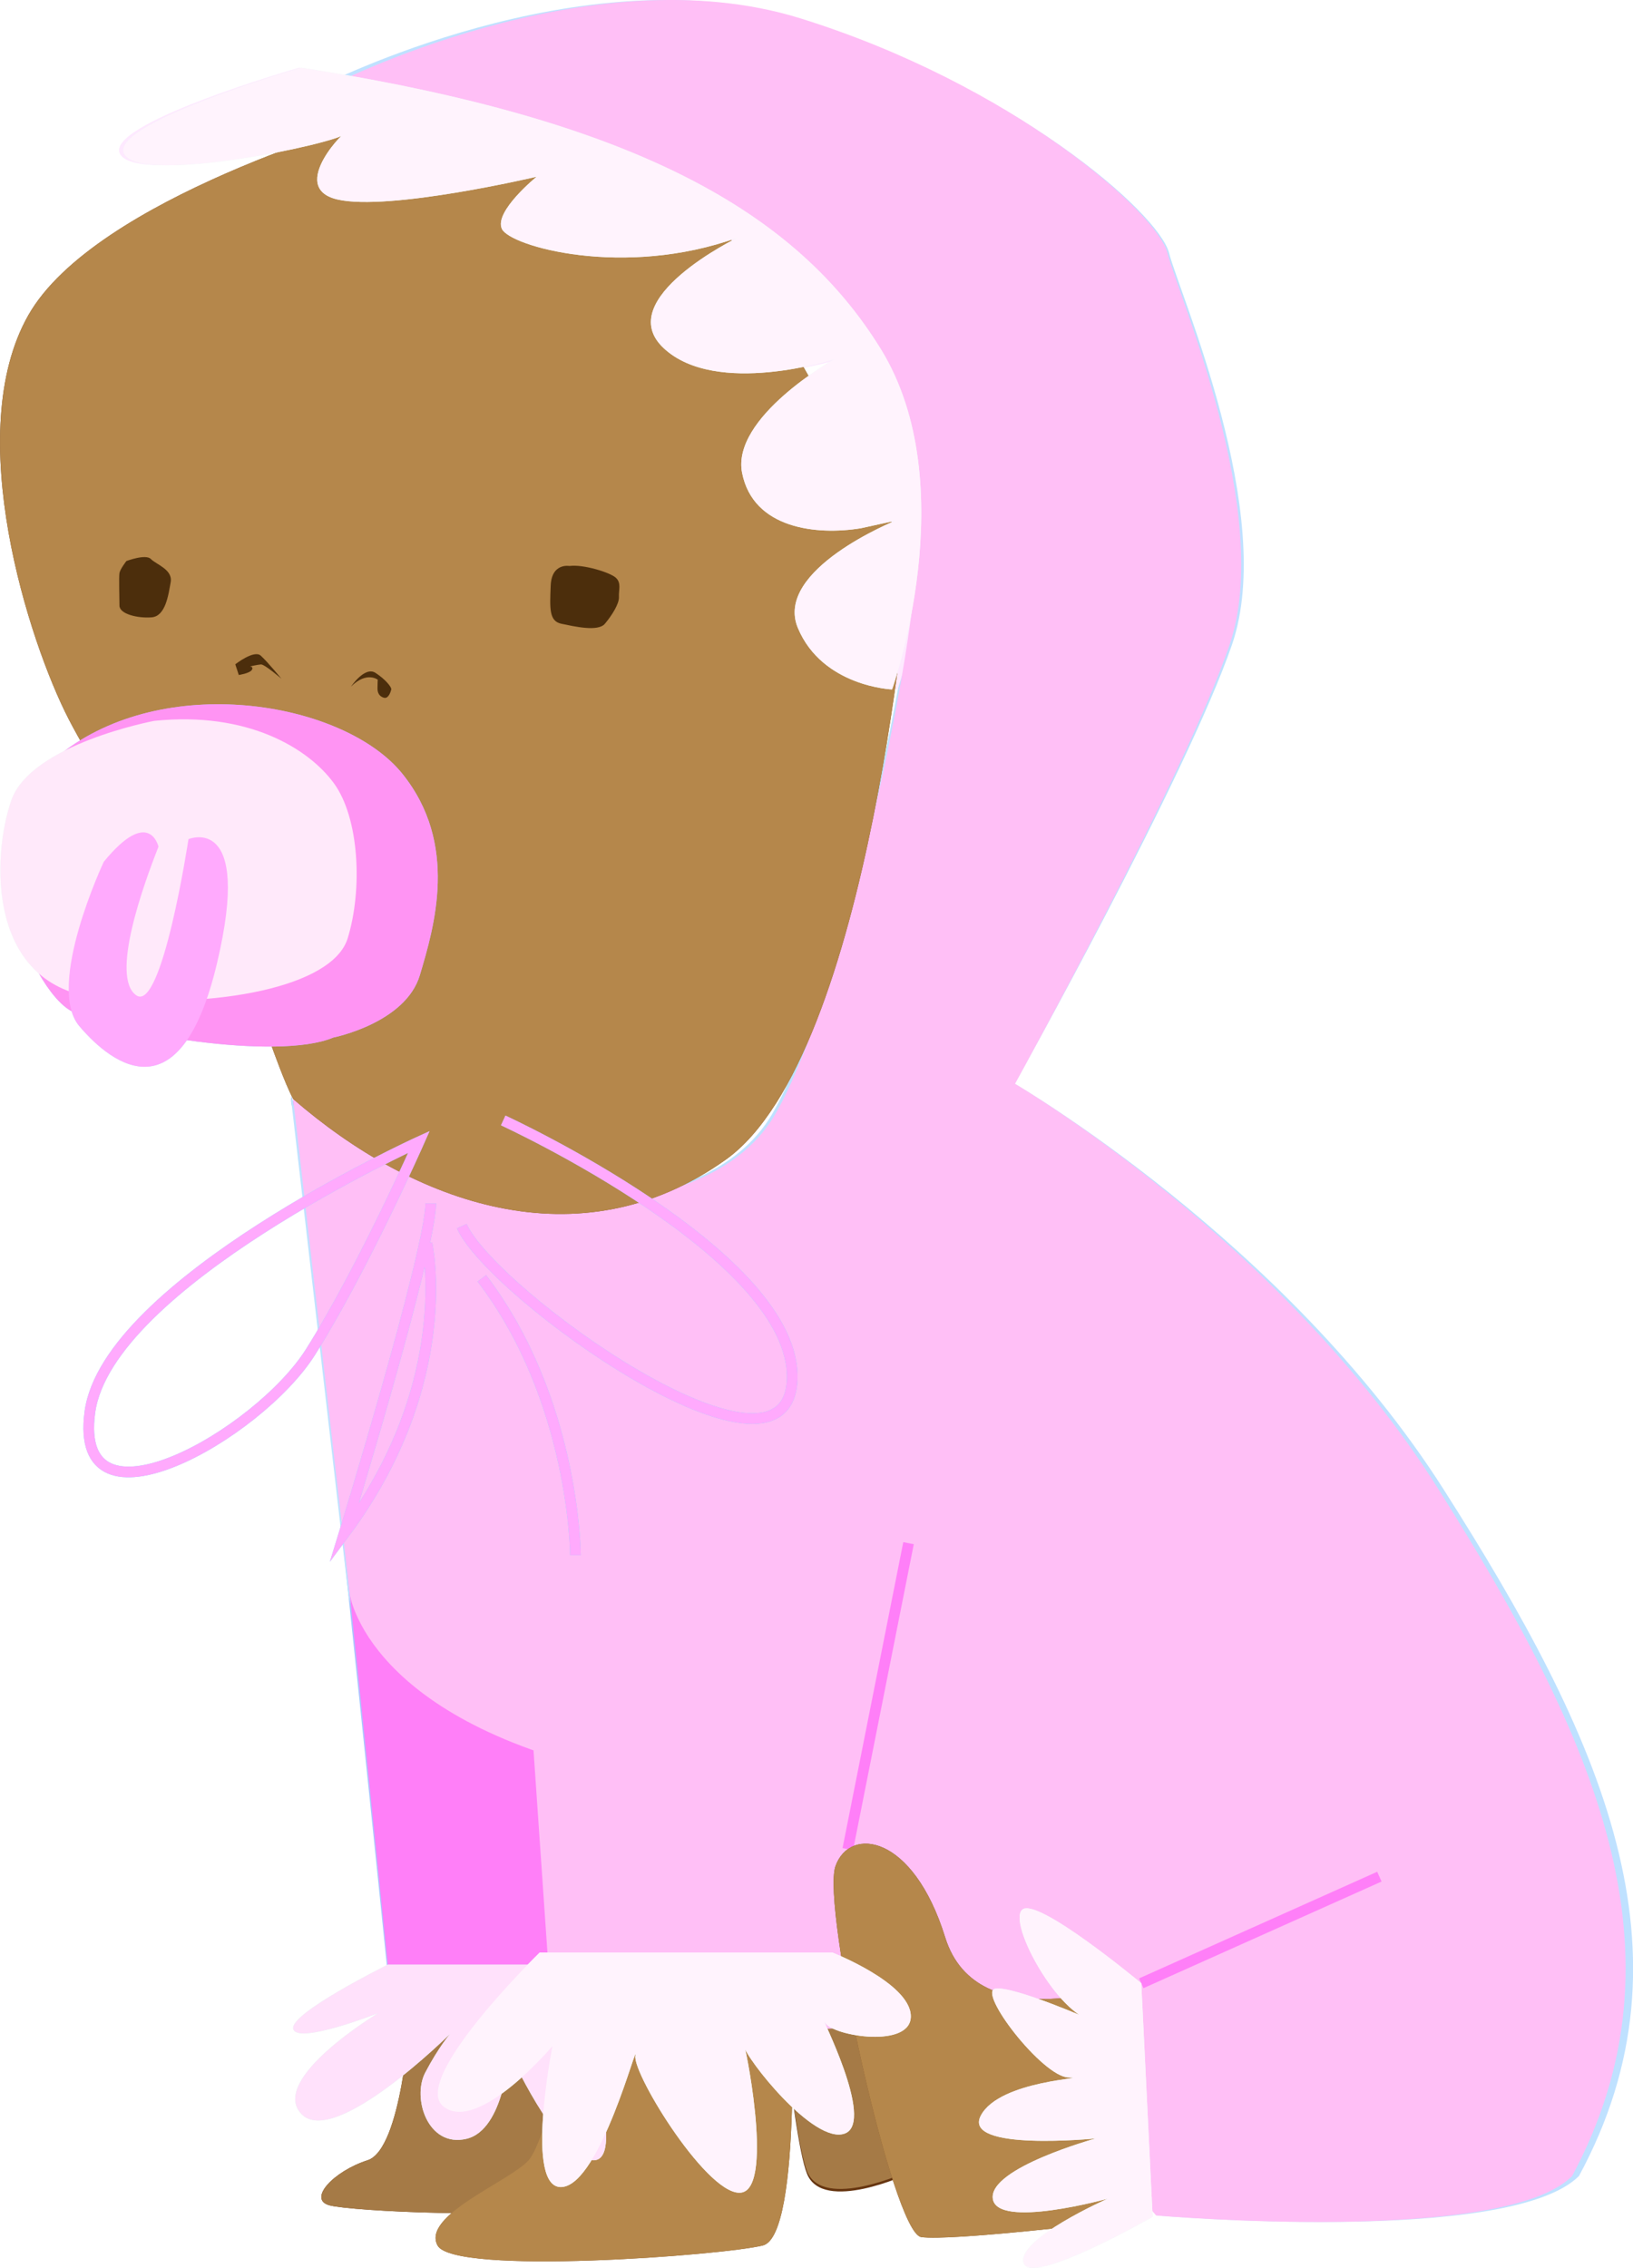 <?xml version="1.0" encoding="utf-8"?>
<!-- Generator: Adobe Illustrator 22.1.0, SVG Export Plug-In . SVG Version: 6.00 Build 0)  -->
<svg version="1.1" id="Layer_1" xmlns="http://www.w3.org/2000/svg" xmlns:xlink="http://www.w3.org/1999/xlink" x="0px" y="0px"
	 viewBox="0 0 1220.8 1695.4" style="enable-background:new 0 0 1220.8 1695.4;" xml:space="preserve">
<style type="text/css">
	.st0{fill:#663510;}
	.st1{fill:#A57A46;}
	.st2{display:none;}
	.st3{display:inline;fill:#B58D61;}
	.st4{display:inline;fill:#CCA47D;}
	.st5{fill:#AAC4FF;}
	.st6{fill:#BFE1FF;}
	.st7{fill:none;stroke:#AAC4FF;stroke-width:8;stroke-miterlimit:10;}
	.st8{fill:#FEE9FF;}
	.st9{fill:#FF7FF8;}
	.st10{fill:#FFBFF6;}
	.st11{fill:none;stroke:#FF7FF8;stroke-width:8;stroke-miterlimit:10;}
	.st12{fill:#7C4D23;}
	.st13{fill:#B5874B;}
	.st14{display:inline;fill:#C9A06F;}
	.st15{display:inline;fill:#DDBB97;}
	.st16{fill:#4C2E0C;}
	.st17{fill:#D4FFEA;}
	.st18{fill:#E9FFF5;}
	.st19{fill:#FFE1FB;}
	.st20{fill:#FFF3FD;}
	.st21{fill:none;stroke:#7BE0FF;stroke-width:8;stroke-miterlimit:10;}
	.st22{fill:none;stroke:#FFAAFD;stroke-width:8;stroke-miterlimit:10;}
	.st23{fill:#FF94F3;}
	.st24{fill:#FFE9FA;}
	.st25{fill:#FFAAFD;}
</style>
<g>
	<g id="back_foot">
		<g id="skin0_1_">
			<path class="st0" d="M679.2,1625c0,0-64,29.8-75.9,0s-25.5-196.6-25.5-196.6l94.5,82.6L679.2,1625z"/>
		</g>
		<g id="skin1_1_">
			<path class="st1" d="M679.2,1623.1c0,0-64,29.8-75.9,0s-25.5-196.6-25.5-196.6l94.5,82.6L679.2,1623.1z"/>
		</g>
		<g id="skin2_1_" class="st2">
			<path class="st3" d="M679.2,1625c0,0-64,29.8-75.9,0s-25.5-196.6-25.5-196.6l94.5,82.6L679.2,1625z"/>
		</g>
		<g id="skin3_1_" class="st2">
			<path class="st4" d="M679.2,1625c0,0-64,29.8-75.9,0s-25.5-196.6-25.5-196.6l94.5,82.6L679.2,1625z"/>
		</g>
	</g>
	<g id="baby_clothesB">
		<path class="st5" d="M365.5,899.6c0,0-149.4-38-147.9-78s73.9,670,73.9,670l-11.1,38l128.7-4l114.3-316L365.5,899.6z"/>
		<path class="st6" d="M239,64.7c0,0,196-100.5,357-51s270.4,145.5,278,175.5c7.6,30,80.5,195,47.1,292.5
			c-33.4,97.5-162.5,328.5-162.5,328.5s202,117,320.5,303s191.8,346.5,101.3,513.5c-52.2,52-314.9,29.5-314.9,29.5l-67.3-78
			l18.2-70.5l-407.1,18l-43.7-626c0,0,161,19.9,211.7-67c50.6-87,104.2-338.9,106.3-410.9S699.8,279.7,556,161.7
			C555.8,161.6,402.1,75.8,239,64.7z"/>
		<path class="st6" d="M431.3,917.6c0,0-124.6-24-213.7-96l42.8,370.2c0,0,12.9,95.8,209.9,135.8s314.4-280,314.4-280L431.3,917.6z"
			/>
		<line class="st7" x1="683.5" y1="1153.6" x2="637.4" y2="1382.3"/>
		<line class="st7" x1="859.7" y1="1482.6" x2="1039.9" y2="1402.9"/>
		<path class="st8" d="M671,515.4c0,0,55-152.5-8.5-254.4C599,159.2,477.8,89.6,223.7,50.6c0,0-148.4,42.5-133.7,65
			s162.5-9,166.6-15.5c4.1-6.5-44.6,40-5.6,49s150.9-17,150.9-17s-32.4,26-26.3,39s92.5,37.2,178.6,6.5c0,0-95.9,46-56,82.7
			c39.8,36.7,129,8.3,129,8.3s-78,43.3-69.5,85c8.4,41.7,56.4,46.7,89.8,41.3l26.3-5.7c0,0-92.5,36.7-73.9,80.3S671,515.4,671,515.4
			z"/>
	</g>
	<g id="baby_clothesG">
		<path class="st9" d="M365.2,899.6c0,0-147.5-38-146-78s73,670,73,670l-11,38l127.1-4l112.9-316L365.2,899.6z"/>
		<path class="st10" d="M245.8,64.7c0,0,193.5-100.5,352.5-51s267,145.5,274.5,175.5s79.5,195,46.5,292.5S758.8,810.2,758.8,810.2
			s199.5,117,316.5,303s189.4,346.5,100,513.5c-51.6,52-311,29.5-311,29.5l-66.5-78l18-70.5l-402,18l-43.1-626c0,0,159,19.9,209-67
			s102.9-338.9,105-410.9s16-142.1-126-260.1C558.7,161.6,406.9,75.8,245.8,64.7z"/>
		<path class="st10" d="M430.2,917.6c0,0-123-24-211-96l42.3,370.2c0,0,12.8,95.8,207.2,135.8s310.5-280,310.5-280L430.2,917.6z"/>
		<line class="st11" x1="679.2" y1="1153.6" x2="633.8" y2="1382.3"/>
		<line class="st11" x1="853.2" y1="1482.6" x2="1031.2" y2="1402.9"/>
	</g>
	<g id="skin_colors">
		<g id="skin0">
			<path class="st0" d="M306.3,1509.1c0,0-6,97.6-31.5,105.8s-45,29.2-28.5,33.7s145.5,10.5,168,0s66.7-172.5,66.7-172.5
				L306.3,1509.1z"/>
			<path class="st12" d="M279.2,89.6c0,0-208,58-258,146s0.4,244.3,30.2,302.1c29.8,57.9,151.8,244.7,151.8,244.7s10,28.2,16,39.2
				c90,78,213.7,123.5,323.4,45.3c109.6-78.3,138-451.9,138-451.9l-152-267.3L279.2,89.6z"/>
			<path class="st12" d="M430.2,1500.1c0,0-21.1,99.1-35,114.8c-13.9,15.7-80.2,41.2-68.1,63.7c12.2,22.5,213.2,7.5,243.2,0
				s20.9-195,20.9-195L430.2,1500.1z"/>
			<path class="st12" d="M831.9,1661c0,0-122,14.6-143.3,11.3s-74.7-247.3-64-277.3s58-24,82,53.3s138.7,34,138.7,34L831.9,1661z"/>
		</g>
		<g id="skin1">
			<path class="st1" d="M306.3,1509.1c0,0-6,97.6-31.5,105.8s-45,29.2-28.5,33.7s145.5,10.5,168,0s66.7-172.5,66.7-172.5
				L306.3,1509.1z"/>
			<path class="st13" d="M279.2,89.6c0,0-208,58-258,146s0.4,244.3,30.2,302.1c29.8,57.9,151.8,244.7,151.8,244.7s10,28.2,16,39.2
				c90,78,213.7,123.5,323.4,45.3c109.6-78.3,138-451.9,138-451.9l-152-267.3L279.2,89.6z"/>
			<path class="st13" d="M430.2,1500.1c0,0-21.1,99.1-35,114.8c-13.9,15.7-80.2,41.2-68.1,63.7c12.2,22.5,213.2,7.5,243.2,0
				s20.9-195,20.9-195L430.2,1500.1z"/>
			<path class="st13" d="M831.9,1661c0,0-122,14.6-143.3,11.3s-74.7-247.3-64-277.3s58-24,82,53.3s138.7,34,138.7,34L831.9,1661z"/>
		</g>
		<g id="skin2" class="st2">
			<path class="st3" d="M306.3,1509.1c0,0-6,97.6-31.5,105.8s-45,29.2-28.5,33.7s145.5,10.5,168,0s66.7-172.5,66.7-172.5
				L306.3,1509.1z"/>
			<path class="st14" d="M279.2,89.6c0,0-208,58-258,146s0.4,244.3,30.2,302.1c29.8,57.9,151.8,244.7,151.8,244.7s10,28.2,16,39.2
				c90,78,213.7,123.5,323.4,45.3c109.6-78.3,138-451.9,138-451.9l-152-267.3L279.2,89.6z"/>
			<path class="st14" d="M430.2,1500.1c0,0-21.1,99.1-35,114.8c-13.9,15.7-80.2,41.2-68.1,63.7c12.2,22.5,213.2,7.5,243.2,0
				s20.9-195,20.9-195L430.2,1500.1z"/>
			<path class="st14" d="M831.9,1661c0,0-122,14.6-143.3,11.3s-74.7-247.3-64-277.3s58-24,82,53.3s138.7,34,138.7,34L831.9,1661z"/>
		</g>
		<g id="skin3" class="st2">
			<path class="st4" d="M306.3,1509.1c0,0-6,97.6-31.5,105.8s-45,29.2-28.5,33.7s145.5,10.5,168,0s66.7-172.5,66.7-172.5
				L306.3,1509.1z"/>
			<path class="st15" d="M279.2,89.6c0,0-208,58-258,146s0.4,244.3,30.2,302.1c29.8,57.9,151.8,244.7,151.8,244.7s10,28.2,16,39.2
				c90,78,213.7,123.5,323.4,45.3c109.6-78.3,138-451.9,138-451.9l-152-267.3L279.2,89.6z"/>
			<path class="st15" d="M430.2,1500.1c0,0-21.1,99.1-35,114.8c-13.9,15.7-80.2,41.2-68.1,63.7c12.2,22.5,213.2,7.5,243.2,0
				s20.9-195,20.9-195L430.2,1500.1z"/>
			<path class="st15" d="M831.9,1661c0,0-122,14.6-143.3,11.3s-74.7-247.3-64-277.3s58-24,82,53.3s138.7,34,138.7,34L831.9,1661z"/>
		</g>
	</g>
	<g id="nose">
		<path class="st16" d="M94.5,419.4c0,0,14.5-5.5,18.3-1.5s16.5,7.8,14.8,17.3c-1.7,9.5-3.8,25.5-14.3,26.3s-24-2.5-24-8.8
			s-0.5-21.3,0-24.3S94.5,419.4,94.5,419.4z"/>
		<path class="st16" d="M425.7,423.1c0,0-13.3-2.5-14,14.6s-1.3,26.7,8,28.6s27.3,6.2,32.5,0s10.8-15,10.5-20.1
			c-0.3-5,2-10.3-2.3-14.3C456.2,428,436.2,421.7,425.7,423.1z"/>
		<path class="st16" d="M262.4,513.3c0,0,10.3-15.5,18.3-10.3s12.2,11,11.8,12.4c-0.3,1.4-2,7.2-5.5,6.2s-4.8-3.7-4.8-7
			c0-3.3,0.2-6.5,0.2-6.5S274,501.6,262.4,513.3z"/>
		<path class="st16" d="M175.9,496.6c0,0,14-11,19-6.5c5,4.5,15.5,17.3,15.5,17.3s-12.5-10.8-15.3-10.7c-2.8,0.2-8.2,1.5-8.2,1.5
			s3,0.2,1.3,2.7s-9.7,3.7-9.7,3.7L175.9,496.6z"/>
	</g>
	<g id="rufflesB">
		<path class="st17" d="M289.9,1468.7h120.6c0,0,80.7,42.2,78.7,57.5s-51.3-3.3-51.3-3.3s31.3,95.8,4.3,91.9s-61.6-81.2-61.6-81.2
			s-3.3,58.7-32,65.3c-28.7,6.7-40.7-30.4-30.7-49.5s18.7-29.1,18.7-29.1s-86.7,86-111.3,60c-24.6-26,57.3-75.3,57.3-75.3
			s-59.4,23.3-63.3,12C215.2,1505.6,289.9,1468.7,289.9,1468.7z"/>
		<path class="st18" d="M853.2,1482.6c0,0-78-65-89-55s27,79,53,83c0,0-59-26-73-24s35,65.8,54.5,66.4s-51.5,1.6-65.5,28.6
			s86,17,86,17s-80,22-77,45s86,0,86,0s-68,30-63,48s96.5-34.4,96.5-34.4L853.2,1482.6z"/>
		<path class="st18" d="M403.5,1459.6h218.7c0,0,58,22.7,58.7,47.3c0.7,24.7-58,15.3-64,5.3s38,74,14.7,82.7s-74.7-57.3-75.3-65.3
			s22.7,103.3-1.3,109.3s-82-88-80-102s-26,95.3-54.7,98s-7.3-105.3-7.3-105.3s-55.3,65.3-81.3,45.3S403.5,1459.6,403.5,1459.6z"/>
		<path class="st18" d="M666.9,515.4c0,0,54.3-152.5-8.4-254.4C595.8,159.2,476.2,89.6,225.2,50.6c0,0-146.5,42.5-132,65
			s160.5-9,164.5-15.5c4-6.5-44,40-5.5,49s149-17,149-17s-32,26-26,39s91.3,37.2,176.3,6.5c0,0-94.7,46-55.3,82.7
			c39.3,36.7,127.3,8.3,127.3,8.3s-77,43.3-68.7,85s55.7,46.7,88.7,41.3l26-5.7c0,0-91.3,36.7-73,80.3
			C614.9,513.3,666.9,515.4,666.9,515.4z"/>
	</g>
	<g id="rufflesG">
		<path class="st19" d="M289.9,1468.7h120.6c0,0,80.7,42.2,78.7,57.5s-51.3-3.3-51.3-3.3s31.3,95.8,4.3,91.9s-61.6-81.2-61.6-81.2
			s-3.3,58.7-32,65.3c-28.7,6.7-40.7-30.4-30.7-49.5s18.7-29.1,18.7-29.1s-86.7,86-111.3,60c-24.6-26,57.3-75.3,57.3-75.3
			s-59.4,23.3-63.3,12C215.2,1505.6,289.9,1468.7,289.9,1468.7z"/>
		<path class="st20" d="M853.2,1482.6c0,0-78-65-89-55s27,79,53,83c0,0-59-26-73-24s35,65.8,54.5,66.4s-51.5,1.6-65.5,28.6
			s86,17,86,17s-80,22-77,45s86,0,86,0s-68,30-63,48s96.5-34.4,96.5-34.4L853.2,1482.6z"/>
		<path class="st20" d="M403.5,1459.6h218.7c0,0,58,22.7,58.7,47.3c0.7,24.7-58,15.3-64,5.3s38,74,14.7,82.7s-74.7-57.3-75.3-65.3
			s22.7,103.3-1.3,109.3s-82-88-80-102s-26,95.3-54.7,98s-7.3-105.3-7.3-105.3s-55.3,65.3-81.3,45.3S403.5,1459.6,403.5,1459.6z"/>
		<path class="st20" d="M666.9,515.4c0,0,54.3-152.5-8.4-254.4C595.8,159.2,476.2,89.6,225.2,50.6c0,0-146.5,42.5-132,65
			s160.5-9,164.5-15.5c4-6.5-44,40-5.5,49s149-17,149-17s-32,26-26,39s91.3,37.2,176.3,6.5c0,0-94.7,46-55.3,82.7
			c39.3,36.7,127.3,8.3,127.3,8.3s-77,43.3-68.7,85s55.7,46.7,88.7,41.3l26-5.7c0,0-91.3,36.7-73,80.3
			C614.9,513.3,666.9,515.4,666.9,515.4z"/>
	</g>
	<g id="TieB">
		<path class="st21" d="M313.2,853.6c0,0-233,106-246,202s126,17,165-45C271.2,948.6,313.2,853.6,313.2,853.6z"/>
		<path class="st21" d="M319.2,929.6c0,0,23,103-62,217c0,0,64.7-211,64.8-247"/>
		<path class="st21" d="M376.2,837.6c0,0,220,101,216,194s-224-64-247-115"/>
		<path class="st21" d="M430.2,1162.6c0,0-0.4-115.9-70-207"/>
	</g>
	<g id="TieG">
		<path class="st22" d="M313.2,853.6c0,0-233,106-246,202s126,17,165-45C271.2,948.6,313.2,853.6,313.2,853.6z"/>
		<path class="st22" d="M319.2,929.6c0,0,23,103-62,217c0,0,64.7-211,64.8-247"/>
		<path class="st22" d="M376.2,837.6c0,0,220,101,216,194s-224-64-247-115"/>
		<path class="st22" d="M430.2,1162.6c0,0-0.4-115.9-70-207"/>
	</g>
	<g id="Baby_SuckerG">
		<path class="st5" d="M249.2,775.6c0,0,54-10.7,64.7-46.7s29.3-98-13.3-150.7c-42.7-52.7-172.6-75.9-251.7-17.3
			s-26.4,178.7,4.6,195C84.5,772.3,207.1,793.4,249.2,775.6z"/>
		<path class="st18" d="M115.2,538.9c0,0-92,17.3-106.7,59.3c-14.7,42-18.7,140,66.7,148s173.3-8,184.7-44.7
			c11.3-36.7,8.7-90-10.3-116S185.2,531.6,115.2,538.9z"/>
		<path class="st6" d="M77.6,644.2c0,0-43.8,93-18.2,123c25.5,30,75.9,66.2,102.8-47s-21.3-92.9-21.3-92.9S121.1,757.8,101.8,744
			c-19.3-13.7,5.1-81.7,16.7-111.1C118.4,632.9,111.7,602.6,77.6,644.2z"/>
	</g>
	<g id="Baby_SuckerB">
		<path class="st23" d="M249.2,775.6c0,0,54-10.7,64.7-46.7s29.3-98-13.3-150.7c-42.7-52.7-172.6-75.9-251.7-17.3
			s-26.4,178.7,4.6,195C84.5,772.3,207.1,793.4,249.2,775.6z"/>
		<path class="st24" d="M115.2,538.9c0,0-92,17.3-106.7,59.3c-14.7,42-18.7,140,66.7,148s173.3-8,184.7-44.7
			c11.3-36.7,8.7-90-10.3-116S185.2,531.6,115.2,538.9z"/>
		<path class="st25" d="M77.6,644.2c0,0-43.8,93-18.2,123c25.5,30,75.9,66.2,102.8-47s-21.3-92.9-21.3-92.9S121.1,757.8,101.8,744
			c-19.3-13.7,5.1-81.7,16.7-111.1C118.4,632.9,111.7,602.6,77.6,644.2z"/>
	</g>
</g>
</svg>
